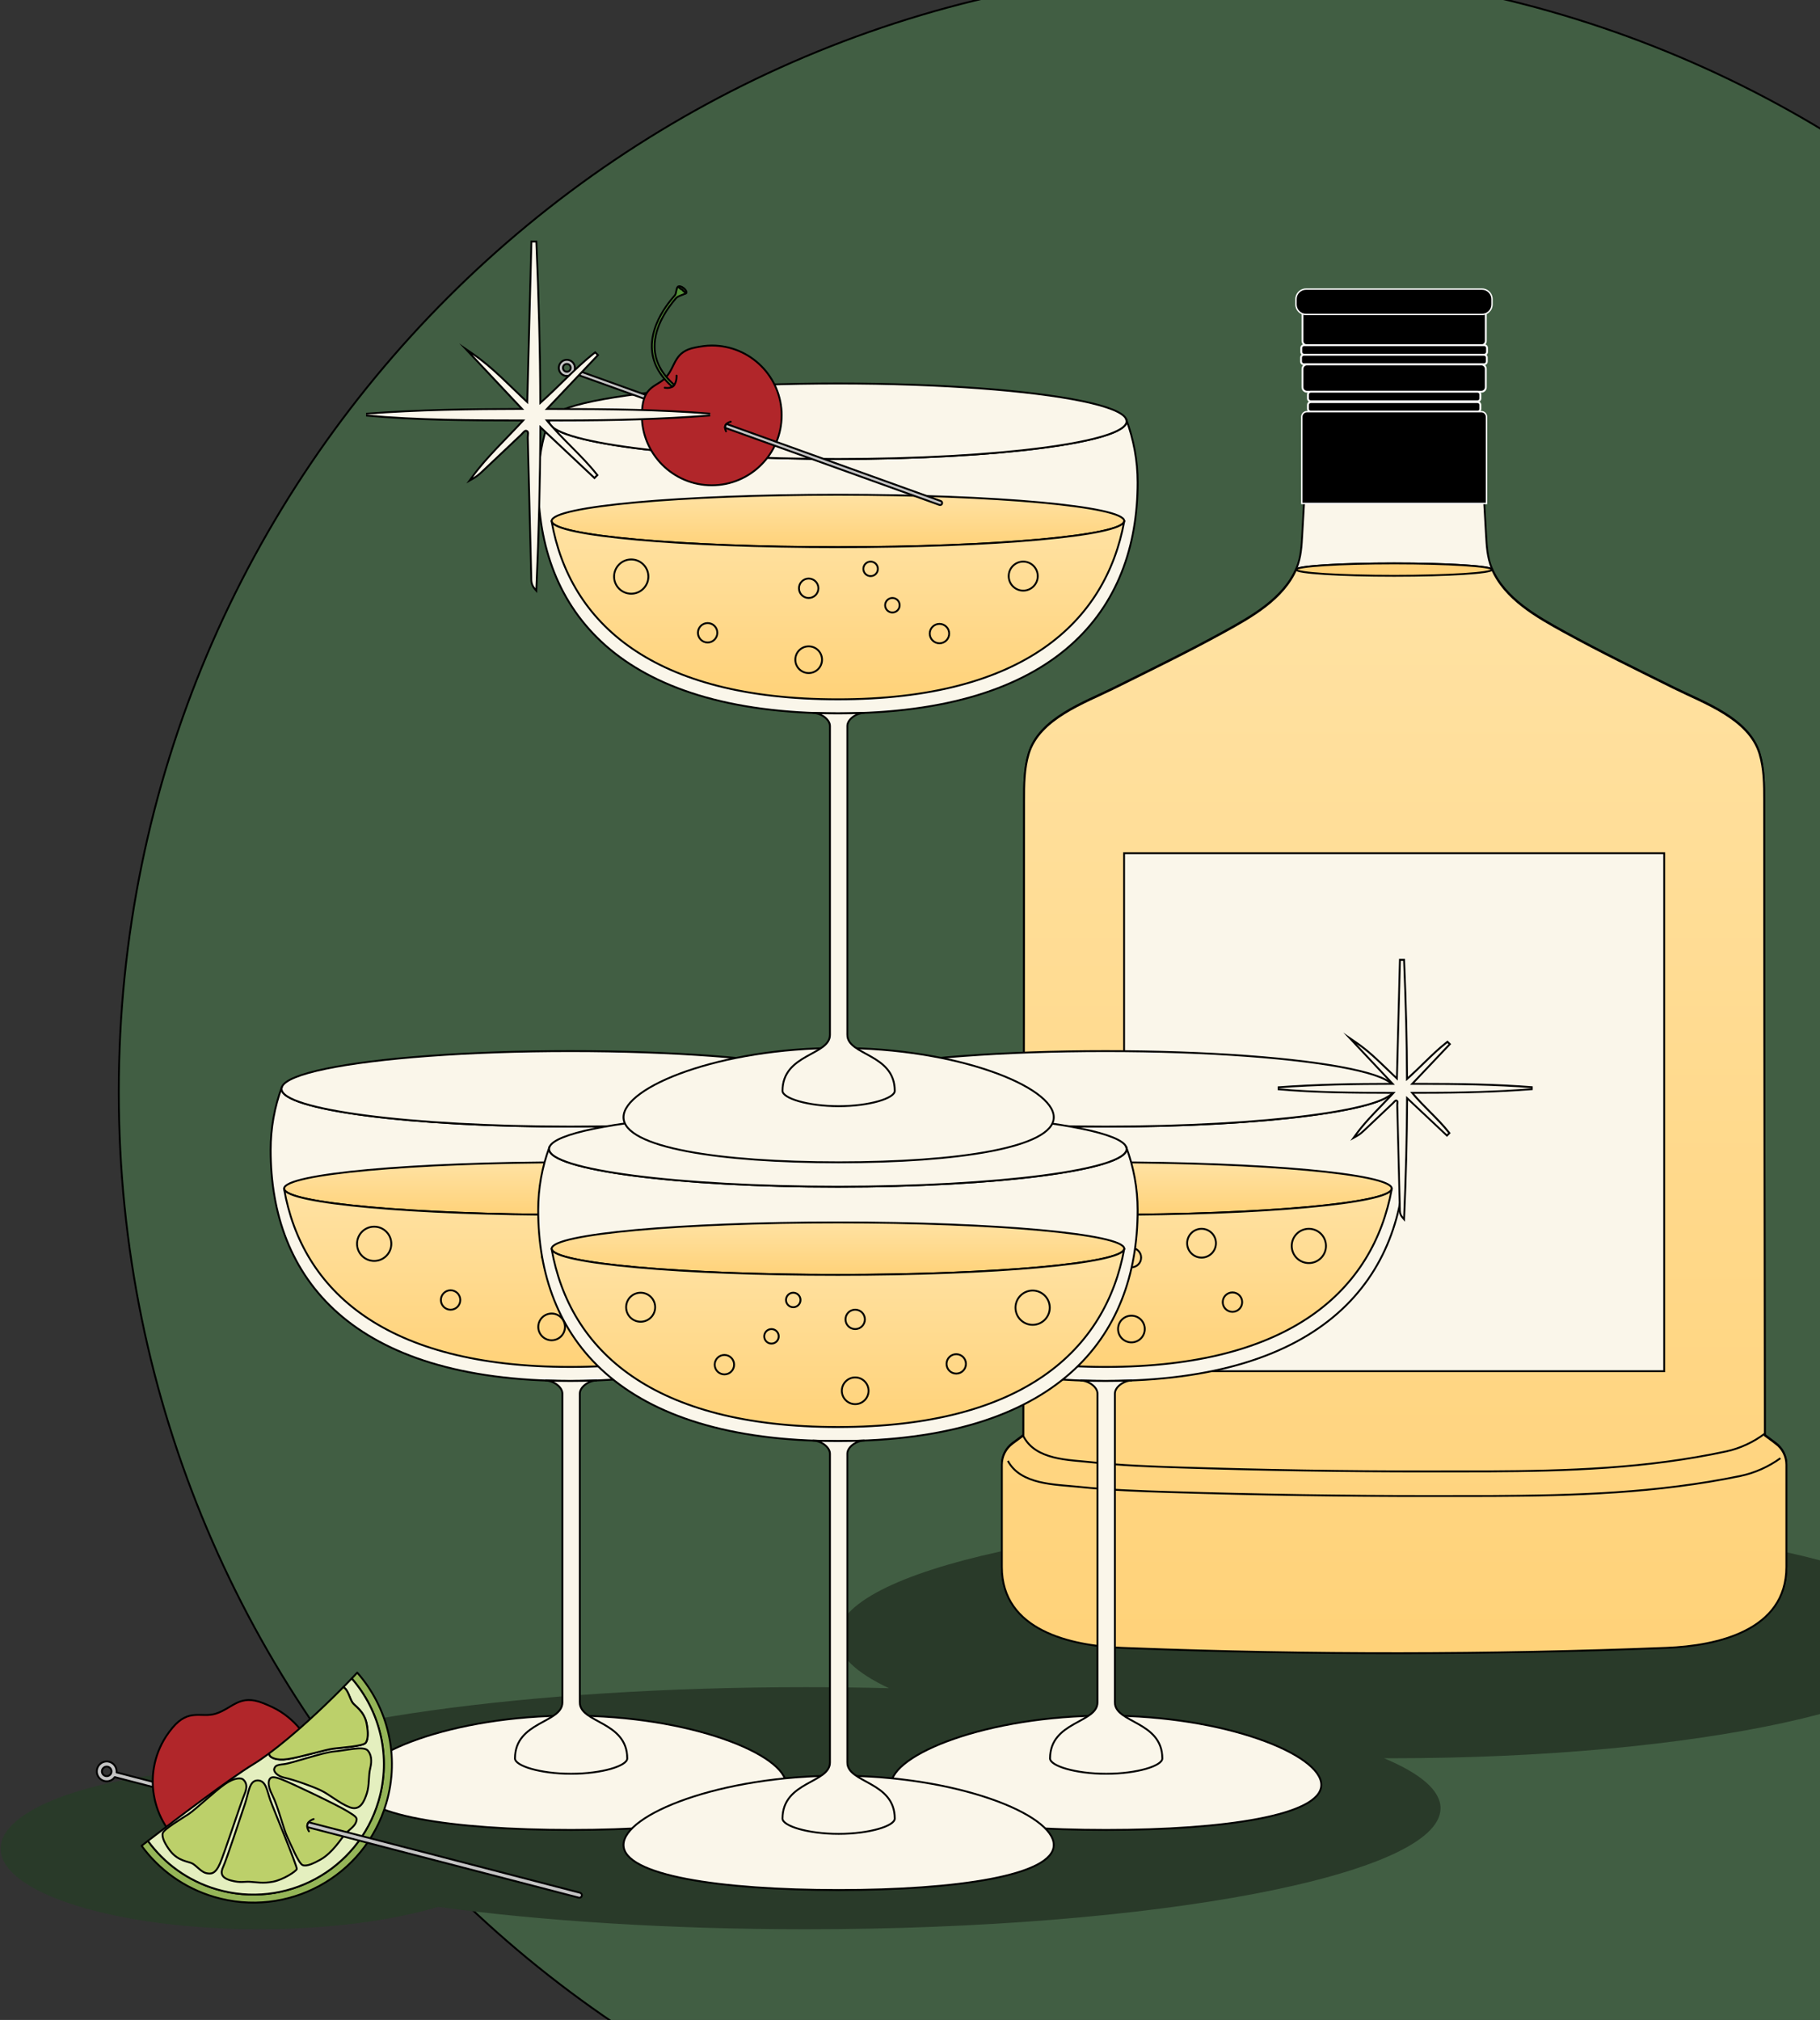 <svg width="973" height="1080" viewBox="0 0 973 1080" fill="none" xmlns="http://www.w3.org/2000/svg">
<rect x="0" y="0" width="973" height="1080" fill="#333333" stroke="none"/>
<path d="M664.04 1184.27C995.709 1184.27 1264.58 915.399 1264.58 583.73C1264.58 252.061 995.709 -16.81 664.04 -16.81C332.371 -16.81 63.5 252.061 63.5 583.73C63.5 915.399 332.371 1184.27 664.04 1184.27Z" fill="#415E43" stroke="black" stroke-miterlimit="10"/>
<path d="M1040.39 875.36C1040.39 839.62 907.72 810.64 744.06 810.64C580.4 810.64 447.73 839.62 447.73 875.36C447.73 885.1 457.6 894.34 475.25 902.62C460.69 902.26 445.85 902.07 430.77 902.07C280.75 902.07 153.48 920.64 108.65 946.38C46.68 950.64 0.33 967.85 0.33 988.43C0.33 1012.22 62.24 1031.5 138.61 1031.5C175.7 1031.5 209.37 1026.95 234.2 1019.55C289.66 1027.08 357.51 1031.51 430.77 1031.51C618.2 1031.51 770.14 1002.53 770.14 966.79C770.14 957.26 759.34 948.21 739.95 940.07C741.32 940.07 742.69 940.08 744.07 940.08C907.73 940.08 1040.4 911.1 1040.4 875.36H1040.39Z" fill="#293A29"/>
<path d="M793.31 265.78C793.69 272.41 794.07 279.05 794.45 285.68C794.8 291.79 795.09 298 797.5 303.72C804.37 319.97 821.66 329.63 836.37 337.72C855.61 348.3 875.28 357.87 894.94 367.64C910.83 375.53 934.89 383.83 940.64 402.6C943.11 410.65 943.13 419.22 943.13 427.63C943.13 506.85 943.28 586.07 943.38 665.28C943.42 696.01 943.46 726.75 943.49 757.48C943.49 760.72 943.49 763.95 943.5 767.19L949.36 771.55C952.93 774.21 955.03 778.4 955.03 782.85C955.03 782.85 955.03 837.49 955.03 837.5C955.03 871.53 918.03 879.66 890.97 880.73C795.9 884.49 700.42 884.57 605.35 880.95C603.46 880.88 601.57 880.8 599.68 880.73C572.63 879.64 535.62 871.53 535.62 837.5C535.62 837.49 535.62 782.85 535.62 782.85C535.62 778.4 537.72 774.21 541.29 771.55L547.15 767.19C547.15 763.95 547.15 760.72 547.16 757.48C547.2 726.75 547.23 696.01 547.27 665.28C547.38 586.06 547.52 506.84 547.52 427.63C547.52 419.21 547.54 410.65 550.01 402.6C555.76 383.83 579.82 375.53 595.71 367.64C615.37 357.87 635.04 348.3 654.28 337.72C668.99 329.63 686.28 319.98 693.15 303.72C695.57 298 695.85 291.79 696.2 285.68C696.58 279.05 696.96 272.41 697.34 265.78" fill="#FAF6EA"/>
<path d="M793.31 265.78C793.69 272.41 794.07 279.05 794.45 285.68C794.8 291.79 795.09 298 797.5 303.72C804.37 319.97 821.66 329.63 836.37 337.72C855.61 348.3 875.28 357.87 894.94 367.64C910.83 375.53 934.89 383.83 940.64 402.6C943.11 410.65 943.13 419.22 943.13 427.63C943.13 506.85 943.28 586.07 943.38 665.28C943.42 696.01 943.46 726.75 943.49 757.48C943.49 760.72 943.49 763.95 943.5 767.19L949.36 771.55C952.93 774.21 955.03 778.4 955.03 782.85C955.03 782.85 955.03 837.49 955.03 837.5C955.03 871.53 918.03 879.66 890.97 880.73C795.9 884.49 700.42 884.57 605.35 880.95C603.46 880.88 601.57 880.8 599.68 880.73C572.63 879.64 535.62 871.53 535.62 837.5C535.62 837.49 535.62 782.85 535.62 782.85C535.62 778.4 537.72 774.21 541.29 771.55L547.15 767.19C547.15 763.95 547.15 760.72 547.16 757.48C547.2 726.75 547.23 696.01 547.27 665.28C547.38 586.06 547.52 506.84 547.52 427.63C547.52 419.21 547.54 410.65 550.01 402.6C555.76 383.83 579.82 375.53 595.71 367.64C615.37 357.87 635.04 348.3 654.28 337.72C668.99 329.63 686.28 319.98 693.15 303.72C695.57 298 695.85 291.79 696.2 285.68C696.58 279.05 696.96 272.41 697.34 265.78" stroke="black" stroke-miterlimit="10"/>
<path d="M949.36 771.87L943.5 767.51C943.5 764.27 943.5 761.04 943.49 757.8C943.45 727.07 943.42 696.33 943.38 665.6C943.27 586.38 943.13 507.16 943.13 427.95C943.13 419.53 943.11 410.97 940.64 402.92C934.89 384.15 910.83 375.85 894.94 367.96C875.28 358.19 855.61 348.62 836.37 338.04C821.66 329.95 804.37 320.3 797.5 304.04H797.06C793.12 302.45 771.46 301.24 745.32 301.24C719.18 301.24 697.53 302.45 693.58 304.04H693.14C686.27 320.29 668.98 329.95 654.27 338.04C635.03 348.62 615.36 358.19 595.7 367.96C579.81 375.85 555.75 384.15 550 402.92C547.53 410.97 547.51 419.54 547.51 427.95C547.51 507.17 547.36 586.39 547.26 665.6C547.22 696.33 547.18 727.07 547.15 757.8C547.15 761.04 547.15 764.27 547.14 767.51L541.28 771.87C537.71 774.53 535.61 778.72 535.61 783.17V837.82C535.61 871.85 572.61 879.97 599.67 881.05C601.56 881.13 603.45 881.2 605.34 881.27C700.41 884.89 795.89 884.81 890.96 881.05C918.02 879.98 955.02 871.85 955.02 837.82V783.17C955.02 778.72 952.92 774.53 949.35 771.87H949.36Z" fill="url(#paint0_linear_20_429)" stroke="black" stroke-miterlimit="10"/>
<path d="M745.33 307.87C774.259 307.87 797.71 306.384 797.71 304.55C797.71 302.716 774.259 301.23 745.33 301.23C716.401 301.23 692.95 302.716 692.95 304.55C692.95 306.384 716.401 307.87 745.33 307.87Z" fill="url(#paint1_linear_20_429)" stroke="black" stroke-miterlimit="10"/>
<path d="M538.83 781.09C545.66 793.89 564.13 793.65 576.6 794.96C593 796.68 609.49 797.26 625.96 797.77C671.99 799.19 718.04 799.92 764.1 799.89C808.5 799.86 852.95 800.35 897.08 794.69C908.24 793.26 919.36 791.45 930.38 789.17C938.01 787.59 945.52 784.24 951.83 779.66" stroke="black" stroke-miterlimit="10"/>
<path d="M889.71 456.19H600.95V733.14H889.71V456.19Z" fill="#FAF6EA" stroke="black" stroke-miterlimit="10"/>
<path d="M791.94 165.28H698.72C697.4 165.28 696.33 166.35 696.33 167.67V182.28C696.33 183.6 697.4 184.67 698.72 184.67H791.94C793.26 184.67 794.33 183.6 794.33 182.28V167.67C794.33 166.35 793.26 165.28 791.94 165.28Z" fill="black" stroke="white" stroke-miterlimit="10"/>
<path d="M697.18 184.54H793.48C794.31 184.54 794.99 185.22 794.99 186.05V188.14C794.99 188.97 794.31 189.65 793.48 189.65H697.18C696.35 189.65 695.67 188.97 695.67 188.14V186.05C695.67 185.22 696.35 184.54 697.18 184.54Z" fill="black"/>
<path d="M793.48 185.04C794.04 185.04 794.49 185.49 794.49 186.05V188.14C794.49 188.7 794.04 189.15 793.48 189.15H697.18C696.62 189.15 696.17 188.7 696.17 188.14V186.05C696.17 185.49 696.62 185.04 697.18 185.04H793.48ZM793.48 184.04H697.18C696.07 184.04 695.17 184.94 695.17 186.05V188.14C695.17 189.25 696.07 190.15 697.18 190.15H793.48C794.59 190.15 795.49 189.25 795.49 188.14V186.05C795.49 184.94 794.59 184.04 793.48 184.04Z" fill="white"/>
<path d="M697.05 189.67H793.35C794.18 189.67 794.86 190.35 794.86 191.18V193.27C794.86 194.1 794.18 194.78 793.35 194.78H697.05C696.22 194.78 695.54 194.1 695.54 193.27V191.18C695.54 190.35 696.22 189.67 697.05 189.67Z" fill="black"/>
<path d="M793.36 190.17C793.92 190.17 794.37 190.62 794.37 191.18V193.27C794.37 193.83 793.92 194.28 793.36 194.28H697.06C696.5 194.28 696.05 193.83 696.05 193.27V191.18C696.05 190.62 696.5 190.17 697.06 190.17H793.36ZM793.36 189.17H697.06C695.95 189.17 695.05 190.07 695.05 191.18V193.27C695.05 194.38 695.95 195.28 697.06 195.28H793.36C794.47 195.28 795.37 194.38 795.37 193.27V191.18C795.37 190.07 794.47 189.17 793.36 189.17Z" fill="white"/>
<path d="M791.94 194.86H698.72C697.4 194.86 696.33 195.93 696.33 197.25V207.05C696.33 208.37 697.4 209.44 698.72 209.44H791.94C793.26 209.44 794.33 208.37 794.33 207.05V197.25C794.33 195.93 793.26 194.86 791.94 194.86Z" fill="black" stroke="white" stroke-miterlimit="10"/>
<path d="M700.75 209.44H789.91C790.74 209.44 791.42 210.12 791.42 210.95V213.04C791.42 213.87 790.74 214.55 789.91 214.55H700.75C699.92 214.55 699.24 213.87 699.24 213.04V210.95C699.24 210.12 699.92 209.44 700.75 209.44Z" fill="black"/>
<path d="M789.91 209.94C790.47 209.94 790.92 210.39 790.92 210.95V213.04C790.92 213.6 790.47 214.05 789.91 214.05H700.75C700.19 214.05 699.74 213.6 699.74 213.04V210.95C699.74 210.39 700.19 209.94 700.75 209.94H789.91ZM789.91 208.94H700.75C699.64 208.94 698.74 209.84 698.74 210.95V213.04C698.74 214.15 699.64 215.05 700.75 215.05H789.91C791.02 215.05 791.92 214.15 791.92 213.04V210.95C791.92 209.84 791.02 208.94 789.91 208.94Z" fill="white"/>
<path d="M700.75 215H789.91C790.74 215 791.42 215.68 791.42 216.51V218.6C791.42 219.43 790.74 220.11 789.91 220.11H700.75C699.92 220.11 699.24 219.43 699.24 218.6V216.51C699.24 215.68 699.92 215 700.75 215Z" fill="black"/>
<path d="M789.91 215.5C790.47 215.5 790.92 215.95 790.92 216.51V218.6C790.92 219.16 790.47 219.61 789.91 219.61H700.75C700.19 219.61 699.74 219.16 699.74 218.6V216.51C699.74 215.95 700.19 215.5 700.75 215.5H789.91ZM789.91 214.5H700.75C699.64 214.5 698.74 215.4 698.74 216.51V218.6C698.74 219.71 699.64 220.61 700.75 220.61H789.91C791.02 220.61 791.92 219.71 791.92 218.6V216.51C791.92 215.4 791.02 214.5 789.91 214.5Z" fill="white"/>
<path d="M695.95 269.17V222.85C695.95 221.33 697.19 220.09 698.71 220.09H791.94C793.46 220.09 794.7 221.33 794.7 222.85V269.17H695.95Z" fill="black"/>
<path d="M791.94 220.47C793.26 220.47 794.33 221.54 794.33 222.86V268.8H696.33V222.86C696.33 221.54 697.4 220.47 698.72 220.47H791.94ZM791.94 219.72H698.72C696.99 219.72 695.58 221.13 695.58 222.86V269.55H795.08V222.86C795.08 221.13 793.67 219.72 791.94 219.72Z" fill="white"/>
<path d="M547.15 767.93C553.71 780.73 571.43 780.49 583.39 781.8C599.13 783.52 614.95 784.1 630.76 784.61C674.94 786.03 719.13 786.76 763.33 786.73C805.94 786.7 848.6 787.19 890.95 781.53C901.66 780.1 912.33 778.29 922.9 776.01C930.22 774.43 937.43 771.08 943.49 766.5" stroke="black" stroke-miterlimit="10"/>
<path d="M792.31 154.58H698.19C695.241 154.58 692.85 156.971 692.85 159.92V162.8C692.85 165.749 695.241 168.14 698.19 168.14H792.31C795.259 168.14 797.65 165.749 797.65 162.8V159.92C797.65 156.971 795.259 154.58 792.31 154.58Z" fill="black"/>
<path d="M792.31 154.96C795.05 154.96 797.27 157.18 797.27 159.92V162.8C797.27 165.54 795.05 167.76 792.31 167.76H698.19C695.45 167.76 693.23 165.54 693.23 162.8V159.92C693.23 157.18 695.45 154.96 698.19 154.96H792.31ZM792.31 154.21H698.19C695.04 154.21 692.48 156.77 692.48 159.92V162.8C692.48 165.95 695.04 168.51 698.19 168.51H792.31C795.46 168.51 798.02 165.95 798.02 162.8V159.92C798.02 156.77 795.46 154.21 792.31 154.21Z" fill="white"/>
<path d="M745.13 581.15C745.26 581.49 745.33 581.83 745.33 582.18C745.33 593.33 676.21 602.36 590.95 602.36C505.69 602.36 436.57 593.32 436.57 582.18C436.57 581.85 436.64 581.52 436.76 581.19C432.82 591.86 430.75 603.11 430.75 614.87C430.75 683.08 473.73 738.37 590.99 738.37C708.25 738.37 751.23 683.08 751.23 614.87C751.23 603.18 749.09 591.87 745.13 581.15Z" fill="#FAF6EA" stroke="black" stroke-miterlimit="10"/>
<path d="M745.13 581.15C745.13 581.15 745.13 581.14 745.13 581.13C743.74 577.57 735.3 574.26 721.61 571.42C694.27 565.75 645.98 561.99 590.96 561.99C535.94 561.99 487.72 565.75 460.37 571.41C446.68 574.24 438.22 577.55 436.8 581.1C436.79 581.13 436.78 581.16 436.77 581.19C436.65 581.52 436.58 581.85 436.58 582.18C436.58 593.33 505.7 602.36 590.96 602.36C676.22 602.36 745.34 593.32 745.34 582.18C745.34 581.84 745.27 581.49 745.14 581.15H745.13Z" fill="#FAF6EA" stroke="black" stroke-miterlimit="10"/>
<path d="M591.01 621.46C506.71 621.46 438.34 627.7 437.96 635.42C437.96 635.47 437.96 635.51 437.96 635.56C438.4 643.27 506.75 649.51 591.01 649.51C675.27 649.51 743.62 643.27 744.06 635.56C744.06 635.51 744.06 635.47 744.06 635.42C743.68 627.71 675.3 621.46 591.01 621.46Z" fill="url(#paint2_linear_20_429)" stroke="black" stroke-miterlimit="10"/>
<path d="M744.02 635.72C742.64 643.35 674.66 649.5 590.98 649.5C507.3 649.5 439.49 643.37 437.95 635.74H437.94C447.58 690.05 491.87 730.86 590.99 730.86C690.11 730.86 734.13 689.62 744.06 635.72H744.03H744.02Z" fill="url(#paint3_linear_20_429)" stroke="black" stroke-miterlimit="10"/>
<path d="M706.39 954.31C706.39 970.6 654.9 978.41 591.38 978.41C527.86 978.41 476.37 970.59 476.37 954.31C476.37 938.03 527.86 917.28 591.38 917.28C654.9 917.28 706.39 938.02 706.39 954.31Z" fill="#FAF6EA" stroke="black" stroke-miterlimit="10"/>
<path d="M436.75 581.19C436.75 581.19 436.77 581.13 436.78 581.1C436.77 581.13 436.76 581.16 436.75 581.19Z" fill="white" stroke="black" stroke-linecap="round" stroke-linejoin="round"/>
<path d="M745.12 581.13C745.12 581.13 745.12 581.14 745.12 581.15C745.12 581.15 745.12 581.14 745.12 581.13Z" fill="white" stroke="black" stroke-linecap="round" stroke-linejoin="round"/>
<path d="M596.04 910.22V745.12C596.04 741.4 601.05 738.08 605.22 738.08C600.6 738.26 595.86 738.36 590.99 738.36C586.39 738.36 581.92 738.27 577.55 738.1C581.72 738.1 586.73 741.42 586.73 745.14V910.22C586.73 921.32 561.4 920.24 561.37 940.19C561.37 944.12 574.81 948.38 591.38 948.38C607.95 948.38 621.39 944.12 621.39 940.19C621.37 920.24 596.03 921.32 596.03 910.22H596.04Z" fill="#FAF6EA" stroke="black" stroke-miterlimit="10"/>
<path d="M699.73 675.32C704.789 675.32 708.89 671.219 708.89 666.16C708.89 661.101 704.789 657 699.73 657C694.671 657 690.57 661.101 690.57 666.16C690.57 671.219 694.671 675.32 699.73 675.32Z" stroke="black" stroke-miterlimit="10"/>
<path d="M658.89 701.4C661.756 701.4 664.08 699.076 664.08 696.21C664.08 693.344 661.756 691.02 658.89 691.02C656.024 691.02 653.7 693.344 653.7 696.21C653.7 699.076 656.024 701.4 658.89 701.4Z" stroke="black" stroke-miterlimit="10"/>
<path d="M604.87 667.21C602 667.21 599.68 669.53 599.68 672.4C599.68 675.27 602 677.59 604.87 677.59C607.74 677.59 610.06 675.27 610.06 672.4C610.06 669.53 607.74 667.21 604.87 667.21Z" stroke="black" stroke-miterlimit="10"/>
<path d="M534.95 691.44C532.08 691.44 529.76 693.76 529.76 696.63C529.76 699.5 532.08 701.82 534.95 701.82C537.82 701.82 540.14 699.5 540.14 696.63C540.14 693.76 537.82 691.44 534.95 691.44Z" stroke="black" stroke-miterlimit="10"/>
<path d="M490.16 658.14C485.87 658.14 482.4 661.61 482.4 665.9C482.4 670.19 485.87 673.66 490.16 673.66C494.45 673.66 497.92 670.19 497.92 665.9C497.92 661.61 494.45 658.14 490.16 658.14Z" stroke="black" stroke-miterlimit="10"/>
<path d="M604.87 717.73C608.813 717.73 612.01 714.534 612.01 710.59C612.01 706.647 608.813 703.45 604.87 703.45C600.927 703.45 597.73 706.647 597.73 710.59C597.73 714.534 600.927 717.73 604.87 717.73Z" stroke="black" stroke-miterlimit="10"/>
<path d="M571.75 658.14C569.61 658.14 567.87 659.88 567.87 662.02C567.87 664.16 569.61 665.9 571.75 665.9C573.89 665.9 575.63 664.16 575.63 662.02C575.63 659.88 573.89 658.14 571.75 658.14Z" stroke="black" stroke-miterlimit="10"/>
<path d="M560.11 677.59C557.97 677.59 556.23 679.33 556.23 681.47C556.23 683.61 557.97 685.35 560.11 685.35C562.25 685.35 563.99 683.61 563.99 681.47C563.99 679.33 562.25 677.59 560.11 677.59Z" stroke="black" stroke-miterlimit="10"/>
<path d="M642.37 657C638.12 657 634.67 660.45 634.67 664.7C634.67 668.95 638.12 672.4 642.37 672.4C646.62 672.4 650.07 668.95 650.07 664.7C650.07 660.45 646.62 657 642.37 657Z" stroke="black" stroke-miterlimit="10"/>
<path d="M459.07 581.15C459.2 581.49 459.27 581.83 459.27 582.18C459.27 593.33 390.15 602.36 304.89 602.36C219.63 602.36 150.51 593.32 150.51 582.18C150.51 581.85 150.58 581.52 150.7 581.19C146.76 591.86 144.69 603.11 144.69 614.87C144.69 683.08 187.67 738.37 304.93 738.37C422.19 738.37 465.17 683.08 465.17 614.87C465.17 603.18 463.03 591.87 459.07 581.15Z" fill="#FAF6EA" stroke="black" stroke-miterlimit="10"/>
<path d="M459.07 581.15C459.07 581.15 459.07 581.14 459.07 581.13C457.68 577.57 449.24 574.26 435.55 571.42C408.21 565.75 359.92 561.99 304.9 561.99C249.88 561.99 201.66 565.75 174.31 571.41C160.62 574.24 152.16 577.55 150.74 581.1C150.73 581.13 150.72 581.16 150.71 581.19C150.59 581.52 150.52 581.85 150.52 582.18C150.52 593.33 219.64 602.36 304.9 602.36C390.16 602.36 459.28 593.32 459.28 582.18C459.28 581.84 459.21 581.49 459.08 581.15H459.07Z" fill="#FAF6EA" stroke="black" stroke-miterlimit="10"/>
<path d="M304.95 621.46C220.65 621.46 152.28 627.7 151.9 635.42C151.9 635.47 151.9 635.51 151.9 635.56C152.34 643.27 220.69 649.51 304.95 649.51C389.21 649.51 457.56 643.27 458 635.56C458 635.51 458 635.47 458 635.42C457.62 627.71 389.24 621.46 304.95 621.46Z" fill="url(#paint4_linear_20_429)" stroke="black" stroke-miterlimit="10"/>
<path d="M457.96 635.72C456.58 643.35 388.6 649.5 304.92 649.5C221.24 649.5 153.43 643.37 151.89 635.74H151.88C161.52 690.05 205.81 730.86 304.93 730.86C404.05 730.86 448.07 689.62 458 635.72H457.97H457.96Z" fill="url(#paint5_linear_20_429)" stroke="black" stroke-miterlimit="10"/>
<path d="M420.33 954.31C420.33 970.6 368.84 978.41 305.32 978.41C241.8 978.41 190.31 970.59 190.31 954.31C190.31 938.03 241.8 917.28 305.32 917.28C368.84 917.28 420.33 938.02 420.33 954.31Z" fill="#FAF6EA" stroke="black" stroke-miterlimit="10"/>
<path d="M150.7 581.19C150.7 581.19 150.72 581.13 150.73 581.1C150.72 581.13 150.71 581.16 150.7 581.19Z" fill="white" stroke="black" stroke-linecap="round" stroke-linejoin="round"/>
<path d="M459.06 581.13C459.06 581.13 459.06 581.14 459.06 581.15C459.06 581.15 459.06 581.14 459.06 581.13Z" fill="white" stroke="black" stroke-linecap="round" stroke-linejoin="round"/>
<path d="M309.98 910.22V745.12C309.98 741.4 314.99 738.08 319.16 738.08C314.54 738.26 309.8 738.36 304.93 738.36C300.33 738.36 295.86 738.27 291.49 738.1C295.66 738.1 300.67 741.42 300.67 745.14V910.22C300.67 921.32 275.34 920.24 275.31 940.19C275.31 944.12 288.75 948.38 305.32 948.38C321.89 948.38 335.33 944.12 335.33 940.19C335.31 920.24 309.97 921.32 309.97 910.22H309.98Z" fill="#FAF6EA" stroke="black" stroke-miterlimit="10"/>
<path d="M209.2 665.02C209.2 670.08 205.1 674.18 200.04 674.18C194.98 674.18 190.88 670.08 190.88 665.02C190.88 659.96 194.98 655.86 200.04 655.86C205.1 655.86 209.2 659.96 209.2 665.02Z" stroke="black" stroke-miterlimit="10"/>
<path d="M240.89 700.26C243.756 700.26 246.08 697.937 246.08 695.07C246.08 692.204 243.756 689.88 240.89 689.88C238.024 689.88 235.7 692.204 235.7 695.07C235.7 697.937 238.024 700.26 240.89 700.26Z" stroke="black" stroke-miterlimit="10"/>
<path d="M294.91 666.07C297.78 666.07 300.1 668.39 300.1 671.26C300.1 674.13 297.78 676.45 294.91 676.45C292.04 676.45 289.72 674.13 289.72 671.26C289.72 668.39 292.04 666.07 294.91 666.07Z" stroke="black" stroke-miterlimit="10"/>
<path d="M364.83 690.3C367.7 690.3 370.02 692.62 370.02 695.49C370.02 698.36 367.7 700.68 364.83 700.68C361.96 700.68 359.64 698.36 359.64 695.49C359.64 692.62 361.96 690.3 364.83 690.3Z" stroke="black" stroke-miterlimit="10"/>
<path d="M409.61 657C413.9 657 417.37 660.47 417.37 664.76C417.37 669.05 413.9 672.521 409.61 672.521C405.32 672.521 401.85 669.05 401.85 664.76C401.85 660.47 405.32 657 409.61 657Z" stroke="black" stroke-miterlimit="10"/>
<path d="M294.91 716.591C298.853 716.591 302.05 713.394 302.05 709.451C302.05 705.507 298.853 702.311 294.91 702.311C290.967 702.311 287.77 705.507 287.77 709.451C287.77 713.394 290.967 716.591 294.91 716.591Z" stroke="black" stroke-miterlimit="10"/>
<path d="M328.03 657C330.17 657 331.91 658.74 331.91 660.88C331.91 663.02 330.17 664.76 328.03 664.76C325.89 664.76 324.15 663.02 324.15 660.88C324.15 658.74 325.89 657 328.03 657Z" stroke="black" stroke-miterlimit="10"/>
<path d="M339.67 676.45C341.81 676.45 343.55 678.19 343.55 680.33C343.55 682.47 341.81 684.21 339.67 684.21C337.53 684.21 335.79 682.47 335.79 680.33C335.79 678.19 337.53 676.45 339.67 676.45Z" stroke="black" stroke-miterlimit="10"/>
<path d="M602.1 613.28C602.23 613.62 602.3 613.96 602.3 614.31C602.3 625.46 533.18 634.49 447.92 634.49C362.66 634.49 293.54 625.45 293.54 614.31C293.54 613.98 293.61 613.65 293.73 613.32C289.79 623.99 287.72 635.24 287.72 647C287.72 715.21 330.7 770.5 447.96 770.5C565.22 770.5 608.2 715.21 608.2 647C608.2 635.31 606.06 624 602.1 613.28Z" fill="#FAF6EA" stroke="black" stroke-miterlimit="10"/>
<path d="M602.1 613.28C602.1 613.28 602.1 613.27 602.1 613.26C600.71 609.7 592.27 606.39 578.58 603.55C551.24 597.88 502.95 594.12 447.93 594.12C392.91 594.12 344.69 597.88 317.34 603.54C303.65 606.37 295.19 609.68 293.77 613.23C293.76 613.26 293.75 613.29 293.74 613.32C293.62 613.65 293.55 613.98 293.55 614.31C293.55 625.46 362.67 634.49 447.93 634.49C533.19 634.49 602.31 625.45 602.31 614.31C602.31 613.97 602.24 613.62 602.11 613.28H602.1Z" fill="#FAF6EA" stroke="black" stroke-miterlimit="10"/>
<path d="M447.98 653.59C363.68 653.59 295.31 659.83 294.93 667.55C294.93 667.6 294.93 667.64 294.93 667.69C295.37 675.4 363.72 681.64 447.98 681.64C532.24 681.64 600.59 675.4 601.03 667.69C601.03 667.64 601.03 667.6 601.03 667.55C600.65 659.84 532.27 653.59 447.98 653.59Z" fill="url(#paint6_linear_20_429)" stroke="black" stroke-miterlimit="10"/>
<path d="M600.99 667.85C599.61 675.48 531.63 681.63 447.95 681.63C364.27 681.63 296.46 675.5 294.92 667.87H294.91C304.55 722.18 348.84 762.99 447.96 762.99C547.08 762.99 591.1 721.75 601.03 667.85H601H600.99Z" fill="url(#paint7_linear_20_429)" stroke="black" stroke-miterlimit="10"/>
<path d="M563.36 986.44C563.36 1002.73 511.87 1010.54 448.35 1010.54C384.83 1010.54 333.34 1002.72 333.34 986.44C333.34 970.16 384.83 949.41 448.35 949.41C511.87 949.41 563.36 970.15 563.36 986.44Z" fill="#FAF6EA" stroke="black" stroke-miterlimit="10"/>
<path d="M293.73 613.31C293.73 613.31 293.75 613.25 293.76 613.22C293.75 613.25 293.74 613.28 293.73 613.31Z" fill="white" stroke="black" stroke-linecap="round" stroke-linejoin="round"/>
<path d="M602.09 613.26C602.09 613.26 602.09 613.27 602.09 613.28C602.09 613.28 602.09 613.27 602.09 613.26Z" fill="white" stroke="black" stroke-linecap="round" stroke-linejoin="round"/>
<path d="M453.01 942.35V777.25C453.01 773.53 458.02 770.21 462.19 770.21C457.57 770.39 452.83 770.49 447.96 770.49C443.36 770.49 438.89 770.4 434.52 770.23C438.69 770.23 443.7 773.55 443.7 777.27V942.35C443.7 953.45 418.37 952.37 418.34 972.32C418.34 976.25 431.78 980.51 448.35 980.51C464.92 980.51 478.36 976.25 478.36 972.32C478.34 952.37 453 953.45 453 942.35H453.01Z" fill="#FAF6EA" stroke="black" stroke-miterlimit="10"/>
<path d="M602.1 224.2C602.23 224.54 602.3 224.88 602.3 225.23C602.3 236.38 533.18 245.41 447.92 245.41C362.66 245.41 293.54 236.37 293.54 225.23C293.54 224.9 293.61 224.57 293.73 224.24C289.79 234.91 287.72 246.16 287.72 257.92C287.72 326.13 330.7 381.42 447.96 381.42C565.22 381.42 608.2 326.13 608.2 257.92C608.2 246.23 606.06 234.92 602.1 224.2Z" fill="#FAF6EA" stroke="black" stroke-miterlimit="10"/>
<path d="M602.1 224.2C602.1 224.2 602.1 224.19 602.1 224.18C600.71 220.62 592.27 217.31 578.58 214.47C551.24 208.8 502.95 205.04 447.93 205.04C392.91 205.04 344.69 208.8 317.34 214.46C303.65 217.29 295.19 220.6 293.77 224.15C293.76 224.18 293.75 224.21 293.74 224.24C293.62 224.57 293.55 224.9 293.55 225.23C293.55 236.38 362.67 245.41 447.93 245.41C533.19 245.41 602.31 236.37 602.31 225.23C602.31 224.89 602.24 224.54 602.11 224.2H602.1Z" fill="#FAF6EA" stroke="black" stroke-miterlimit="10"/>
<path d="M397.51 229.97L307.27 197.51C307.32 197.24 307.35 196.97 307.35 196.69C307.35 194.31 305.41 192.37 303.04 192.37C300.67 192.37 298.72 194.31 298.72 196.69C298.72 199.07 300.66 201.01 303.04 201.01C304.35 201.01 305.5 200.41 306.3 199.49L396.77 232.03C396.89 232.07 397.02 232.1 397.14 232.1C397.59 232.1 398.01 231.82 398.17 231.37C398.37 230.8 398.08 230.17 397.51 229.97ZM303.05 198.76C301.91 198.76 300.97 197.83 300.97 196.68C300.97 195.53 301.9 194.6 303.05 194.6C304.2 194.6 305.13 195.53 305.13 196.68C305.13 197.83 304.2 198.76 303.05 198.76Z" fill="#C4C4C4" stroke="black" stroke-linecap="round" stroke-linejoin="round"/>
<path d="M447.98 264.52C363.68 264.52 295.31 270.76 294.93 278.48C294.93 278.53 294.93 278.57 294.93 278.62C295.37 286.33 363.72 292.57 447.98 292.57C532.24 292.57 600.59 286.33 601.03 278.62C601.03 278.57 601.03 278.53 601.03 278.48C600.65 270.77 532.27 264.52 447.98 264.52Z" fill="url(#paint8_linear_20_429)" stroke="black" stroke-miterlimit="10"/>
<path d="M600.99 278.77C599.61 286.4 531.63 292.55 447.95 292.55C364.27 292.55 296.46 286.42 294.92 278.79H294.91C304.55 333.1 348.84 373.91 447.96 373.91C547.08 373.91 591.1 332.67 601.03 278.77H601H600.99Z" fill="url(#paint9_linear_20_429)" stroke="black" stroke-miterlimit="10"/>
<path d="M563.36 597.36C563.36 613.65 511.87 621.46 448.35 621.46C384.83 621.46 333.34 613.64 333.34 597.36C333.34 581.08 384.83 560.33 448.35 560.33C511.87 560.33 563.36 581.07 563.36 597.36Z" fill="#FAF6EA" stroke="black" stroke-miterlimit="10"/>
<path d="M293.73 224.24C293.73 224.24 293.75 224.18 293.76 224.15C293.75 224.18 293.74 224.21 293.73 224.24Z" fill="white" stroke="black" stroke-linecap="round" stroke-linejoin="round"/>
<path d="M602.09 224.18C602.09 224.18 602.09 224.19 602.09 224.2C602.09 224.2 602.09 224.19 602.09 224.18Z" fill="white" stroke="black" stroke-linecap="round" stroke-linejoin="round"/>
<path d="M417.88 222.1C417.88 242.74 401.15 259.47 380.51 259.47C359.87 259.47 343.14 242.74 343.14 222.1C343.14 220.47 343.25 218.87 343.45 217.3C344.85 205.73 352 206.64 356.37 201.35C361.45 195.2 360.43 187.96 371.77 185.77C374.6 185.22 377.5 184.74 380.52 184.74C401.16 184.74 417.89 201.47 417.89 222.11L417.88 222.1Z" fill="#B1262A" stroke="black" stroke-linecap="round" stroke-linejoin="round"/>
<path d="M502.97 267.89L388.53 226.72C388.47 226.7 388.41 226.69 388.35 226.68C387.89 227.16 387.57 227.81 387.61 228.71C387.66 228.74 387.72 228.77 387.78 228.79L502.22 269.96C502.34 270 502.47 270.02 502.59 270.02C503.04 270.02 503.46 269.74 503.62 269.29C503.82 268.72 503.53 268.09 502.96 267.89H502.97Z" fill="#C4C4C4" stroke="black" stroke-linecap="round" stroke-linejoin="round"/>
<path d="M388.15 230.61C387.79 229.88 387.63 229.25 387.61 228.71C387.57 227.82 387.89 227.16 388.35 226.68C389.26 225.74 390.68 225.49 390.68 225.49" stroke="black" stroke-linecap="round" stroke-linejoin="round"/>
<path d="M453.01 553.28V388.18C453.01 384.46 458.02 381.14 462.19 381.14C457.57 381.32 452.83 381.42 447.96 381.42C443.36 381.42 438.89 381.33 434.52 381.16C438.69 381.16 443.7 384.48 443.7 388.2V553.28C443.7 564.38 418.37 563.3 418.34 583.25C418.34 587.18 431.78 591.44 448.35 591.44C464.92 591.44 478.36 587.18 478.36 583.25C478.34 563.3 453 564.38 453 553.28H453.01Z" fill="#FAF6EA" stroke="black" stroke-miterlimit="10"/>
<path d="M366.857 156.725C367.294 156.169 366.683 154.961 365.493 154.026C364.303 153.091 362.985 152.784 362.548 153.34C362.111 153.896 362.722 155.104 363.912 156.039C365.102 156.974 366.421 157.281 366.857 156.725Z" fill="#385F25" stroke="black" stroke-linecap="round" stroke-linejoin="round"/>
<path d="M360.27 206.05C360.34 205.96 360.41 205.87 360.47 205.78C353.63 199.85 350.08 193.06 349.94 185.58C349.74 174.6 356.93 164.59 361.36 159.48C362.52 158.1 365.41 157.73 366.72 156.67L364.97 155.29C364.95 155.14 364.91 154.99 364.8 154.88C364.63 154.7 364.39 154.63 364.17 154.66L362.42 153.28C361.38 154.18 361.67 156.89 360.78 157.92C359.41 159.45 357.73 161.5 356.03 163.96C352.5 169.08 348.33 177 348.49 185.6C348.63 193.47 352.31 200.59 359.4 206.78C359.72 206.59 360.01 206.35 360.27 206.05Z" fill="#538F37" stroke="black" stroke-linecap="round" stroke-linejoin="round"/>
<path d="M361.69 200.82C361.69 200.82 361.91 203.79 360.47 205.78C360.4 205.87 360.34 205.96 360.27 206.05C360.01 206.36 359.71 206.59 359.4 206.78C357.68 207.82 355.37 207.31 355.37 207.31" stroke="black" stroke-linecap="round" stroke-linejoin="round"/>
<path d="M285.9 314.85C284.06 312.7 284.04 310.77 284.02 309.07V308.49C283.78 299.21 283.55 289.92 283.32 280.64C282.94 265.08 282.56 249.53 282.15 233.97C282.15 233.6 282.19 233.19 282.23 232.8C282.39 231.38 282.36 230.68 281.46 230.38C281.36 230.35 281.27 230.33 281.17 230.33C280.56 230.33 279.95 231.01 279.35 231.67C279.12 231.93 278.89 232.18 278.66 232.39C274.81 236.02 270.96 239.67 267.11 243.31C264.09 246.17 261.08 249.03 258.06 251.88C256.69 253.18 255.06 254.66 253.09 255.76L251.09 256.89L252.44 255.03C257.87 247.58 264.19 241.03 270.89 234.09C273.77 231.11 276.74 228.03 279.71 224.81C248.5 224.79 222.4 224.55 195.76 222.18V221.18C224.03 219.05 252.5 218.69 279.11 218.64L249.02 186.6L252.84 189.22C260.7 194.62 267.42 201.11 274.54 207.98C276.92 210.28 279.37 212.65 281.89 214.99L284.1 129.14H286.75L286.77 129.63C288.16 163.33 288.81 189.84 288.86 215.4C293.15 211.61 297.13 207.72 300.99 203.96C306.61 198.48 311.92 193.3 317.84 188.66L318.18 188.39L319.68 189.85L292.36 218.68H296.83C327.83 218.68 353.78 219.1 379.66 221.14V222.14C356.25 223.95 331.03 224.8 300.32 224.8C297.66 224.8 295 224.8 292.33 224.78C296.52 229.84 301.04 234.39 305.41 238.8C310.31 243.74 314.94 248.4 319.08 253.67L319.35 254.02L317.81 255.57L288.9 228.4C288.79 256.15 288.1 284.34 286.77 314.54L286.71 315.8L285.89 314.84L285.9 314.85Z" fill="#FAF6EA"/>
<path d="M284.59 129.66C285.15 129.66 285.71 129.66 286.27 129.66C287.45 158.21 288.32 186.76 288.36 216.51C299.16 207.08 307.84 197.13 318.15 189.05C318.43 189.32 318.71 189.59 318.98 189.86C309.99 199.35 301 208.84 291.2 219.18C293.08 219.18 294.95 219.18 296.81 219.18C325.07 219.18 352.37 219.49 379.62 221.64C353.5 223.66 327.35 224.29 300.32 224.29C297.31 224.29 294.3 224.29 291.26 224.27C300.19 235.26 310.55 243.65 318.68 253.97C318.38 254.27 318.09 254.57 317.79 254.86C308.26 245.9 298.72 236.94 288.4 227.23C288.3 256.63 287.56 285.16 286.27 314.5C284.34 312.26 284.55 310.29 284.5 308.45C283.88 283.61 283.29 258.77 282.64 233.93C282.6 232.52 283.43 230.49 281.61 229.88C281.46 229.83 281.31 229.81 281.17 229.81C280.06 229.81 279.18 231.19 278.32 232.01C271.44 238.5 264.59 245.01 257.72 251.5C256.23 252.91 254.69 254.27 252.84 255.31C260.8 244.38 270.79 235.3 280.84 224.3C251.66 224.28 223.69 224.16 195.79 221.67C223.56 219.57 251.37 219.17 280.25 219.13C270.45 208.69 261.5 199.16 252.54 189.63C263.33 197.04 272.13 206.68 282.35 216.11C283.11 186.61 283.84 158.13 284.58 129.64M283.61 128.66L283.59 129.64L282.06 188.97L281.42 213.89C279.19 211.8 277.01 209.7 274.89 207.65C267.76 200.76 261.02 194.26 253.12 188.83L245.48 183.58L251.83 190.34L268.11 207.68L277.95 218.16C251.66 218.22 223.59 218.59 195.72 220.7V222.69C222.04 225.04 247.84 225.29 278.56 225.32C275.85 228.24 273.15 231.04 270.52 233.76C263.81 240.71 257.48 247.27 252.03 254.75L249.33 258.46L253.33 256.21C255.35 255.07 257.01 253.57 258.4 252.25C261.36 249.45 264.32 246.65 267.28 243.85C271.18 240.15 275.09 236.45 279 232.76C279.25 232.53 279.49 232.26 279.72 232.01C280.19 231.49 280.78 230.83 281.17 230.83C281.21 230.83 281.25 230.83 281.3 230.85C281.79 231.01 281.89 231.25 281.73 232.74C281.69 233.15 281.64 233.57 281.65 233.98C282.06 249.6 282.45 265.49 282.83 280.85C283.06 290.07 283.28 299.29 283.51 308.5C283.51 308.69 283.51 308.88 283.51 309.08C283.53 310.78 283.55 312.9 285.51 315.18L287.16 317.1L287.27 314.58C288.57 284.8 289.27 256.96 289.39 229.57L313.64 252.36L317.11 255.62L317.82 256.29L318.51 255.6L319.4 254.71L320.03 254.08L319.48 253.38C315.31 248.09 310.68 243.42 305.77 238.47C301.64 234.31 297.39 230.02 293.41 225.3C295.72 225.3 298.03 225.31 300.33 225.31C331.06 225.31 356.28 224.47 379.71 222.65V220.66C353.81 218.61 327.84 218.19 296.82 218.19C295.73 218.19 294.63 218.19 293.53 218.19L319.71 190.56L320.39 189.84L319.68 189.15L318.97 188.46L318.85 188.34L318.22 187.73L317.53 188.27C311.58 192.93 306.26 198.12 300.63 203.61C297.03 207.13 293.31 210.75 289.35 214.3C289.28 189.07 288.64 162.82 287.26 129.62L287.22 128.67H286.26L284.58 128.66H283.6H283.61Z" fill="black"/>
<path d="M749.79 650.97C748.39 649.34 748.38 647.89 748.36 646.6V646.17C748.18 639.36 748.02 632.55 747.85 625.74C747.56 614.15 747.28 602.55 746.98 590.96C746.98 590.69 747 590.38 747.04 590.08C747.16 588.98 747.11 588.61 746.56 588.43C746.5 588.41 746.45 588.4 746.39 588.4C746 588.4 745.54 588.9 745.14 589.35C744.97 589.54 744.79 589.73 744.62 589.89C741.77 592.57 738.93 595.27 736.09 597.96C733.85 600.09 731.6 602.21 729.36 604.33C728.34 605.3 727.12 606.4 725.65 607.23L723.65 608.36L725 606.5C729.02 600.97 733.71 596.12 738.67 590.98C740.74 588.84 742.87 586.63 745 584.32C722.01 584.3 702.75 584.12 683.09 582.37V581.37C703.93 579.8 724.92 579.53 744.55 579.49L721.64 555.1L725.46 557.72C731.29 561.73 736.28 566.54 741.55 571.63C743.25 573.27 744.99 574.95 746.78 576.63L748.42 513.19H750.63L750.65 513.68C751.68 538.51 752.16 558.08 752.2 576.94C755.29 574.19 758.17 571.38 760.97 568.66C765.14 564.6 769.07 560.76 773.47 557.31L773.81 557.04L775.09 558.29L754.97 579.52H757.94C780.93 579.52 800.17 579.83 819.34 581.34V582.34C801.99 583.68 783.32 584.31 760.56 584.31C758.68 584.31 756.8 584.31 754.91 584.3C757.96 587.96 761.24 591.26 764.42 594.47C768.05 598.13 771.48 601.59 774.56 605.49L774.83 605.84L773.52 607.16L752.23 587.15C752.15 607.59 751.63 628.38 750.66 650.67L750.6 651.93L749.78 650.97H749.79Z" fill="#FAF6EA"/>
<path d="M748.91 513.7C749.33 513.7 749.74 513.7 750.15 513.7C751.03 534.85 751.67 556 751.7 578.04C759.7 571.05 766.13 563.69 773.77 557.7C773.98 557.9 774.18 558.1 774.39 558.3C767.73 565.33 761.07 572.36 753.81 580.02C755.2 580.02 756.59 580.02 757.98 580.02C778.91 580.02 799.14 580.25 819.32 581.84C799.97 583.34 780.6 583.81 760.57 583.81C758.34 583.81 756.11 583.81 753.87 583.79C760.48 591.93 768.16 598.15 774.18 605.79C773.96 606.01 773.74 606.23 773.52 606.45C766.46 599.81 759.4 593.17 751.75 585.99C751.68 607.77 751.12 628.9 750.17 650.64C748.74 648.98 748.89 647.52 748.86 646.16C748.4 627.76 747.96 609.36 747.48 590.96C747.45 589.92 748.06 588.41 746.71 587.96C746.6 587.92 746.49 587.91 746.38 587.91C745.56 587.91 744.91 588.93 744.27 589.54C739.18 594.34 734.1 599.17 729.01 603.98C727.9 605.03 726.76 606.03 725.4 606.8C731.3 598.7 738.7 591.98 746.14 583.83C724.52 583.82 703.8 583.72 683.14 581.88C703.71 580.33 724.31 580.03 745.71 580C738.45 572.27 731.82 565.21 725.19 558.15C733.19 563.64 739.71 570.78 747.27 577.76C747.83 555.91 748.38 534.81 748.92 513.71M747.94 512.7L747.92 513.68L746.33 575.51C744.83 574.09 743.35 572.67 741.92 571.28C736.63 566.17 731.63 561.34 725.76 557.31L718.12 552.06L724.46 558.82L743.41 578.99C724.1 579.04 703.52 579.33 683.07 580.87V582.86C702.4 584.58 721.36 584.78 743.86 584.81C741.99 586.81 740.13 588.74 738.32 590.62C733.34 595.77 728.64 600.64 724.6 606.2L721.9 609.91L725.9 607.66C727.42 606.8 728.66 605.68 729.71 604.69C731.91 602.61 734.11 600.53 736.3 598.45C739.19 595.72 742.07 592.98 744.97 590.25C745.15 590.08 745.33 589.88 745.52 589.68C745.75 589.43 746.22 588.91 746.4 588.89C746.58 588.95 746.67 588.98 746.56 590.02C746.53 590.33 746.49 590.65 746.5 590.97C746.8 602.57 747.09 614.16 747.37 625.76C747.54 632.56 747.7 639.37 747.88 646.17C747.88 646.31 747.88 646.45 747.88 646.59C747.89 647.89 747.91 649.51 749.43 651.28L751.08 653.2L751.19 650.67C752.15 628.82 752.66 608.39 752.76 588.28L766.64 601.32L772.86 607.17L773.57 607.84L774.26 607.15L774.59 606.82L774.92 606.49L775.54 605.86L774.99 605.16C771.9 601.23 768.46 597.76 764.81 594.09C761.88 591.14 758.87 588.1 756.03 584.78C757.55 584.78 759.07 584.78 760.59 584.78C783.36 584.78 802.05 584.15 819.41 582.81V580.82C800.22 579.3 780.98 578.99 758 578.99C757.39 578.99 756.77 578.99 756.16 578.99L775.14 558.96L775.82 558.24L775.11 557.55L774.63 557.08L774.49 556.95L773.86 556.34L773.17 556.88C768.75 560.34 764.81 564.19 760.63 568.26C758.09 570.74 755.48 573.28 752.71 575.78C752.65 557.26 752.17 537.97 751.16 513.62L751.12 512.67H750.16H749.6H748.91H747.93L747.94 512.7Z" fill="black"/>
<path d="M337.46 317.44C342.519 317.44 346.62 313.339 346.62 308.28C346.62 303.221 342.519 299.12 337.46 299.12C332.401 299.12 328.3 303.221 328.3 308.28C328.3 313.339 332.401 317.44 337.46 317.44Z" stroke="black" stroke-miterlimit="10"/>
<path d="M378.31 343.52C381.176 343.52 383.5 341.196 383.5 338.33C383.5 335.464 381.176 333.14 378.31 333.14C375.444 333.14 373.12 335.464 373.12 338.33C373.12 341.196 375.444 343.52 378.31 343.52Z" stroke="black" stroke-miterlimit="10"/>
<path d="M432.33 309.34C435.2 309.34 437.52 311.66 437.52 314.53C437.52 317.4 435.2 319.72 432.33 319.72C429.46 319.72 427.14 317.4 427.14 314.53C427.14 311.66 429.46 309.34 432.33 309.34Z" stroke="black" stroke-miterlimit="10"/>
<path d="M502.25 333.57C505.12 333.57 507.44 335.89 507.44 338.76C507.44 341.63 505.12 343.95 502.25 343.95C499.38 343.95 497.06 341.63 497.06 338.76C497.06 335.89 499.38 333.57 502.25 333.57Z" stroke="black" stroke-miterlimit="10"/>
<path d="M547.03 300.27C551.32 300.27 554.79 303.74 554.79 308.03C554.79 312.32 551.32 315.79 547.03 315.79C542.74 315.79 539.27 312.32 539.27 308.03C539.27 303.74 542.74 300.27 547.03 300.27Z" stroke="black" stroke-miterlimit="10"/>
<path d="M432.33 359.86C436.273 359.86 439.47 356.663 439.47 352.72C439.47 348.777 436.273 345.58 432.33 345.58C428.387 345.58 425.19 348.777 425.19 352.72C425.19 356.663 428.387 359.86 432.33 359.86Z" stroke="black" stroke-miterlimit="10"/>
<path d="M465.45 300.27C467.59 300.27 469.33 302.01 469.33 304.15C469.33 306.29 467.59 308.03 465.45 308.03C463.31 308.03 461.57 306.29 461.57 304.15C461.57 302.01 463.31 300.27 465.45 300.27Z" stroke="black" stroke-miterlimit="10"/>
<path d="M477.09 319.72C479.23 319.72 480.97 321.46 480.97 323.6C480.97 325.74 479.23 327.48 477.09 327.48C474.95 327.48 473.21 325.74 473.21 323.6C473.21 321.46 474.95 319.72 477.09 319.72Z" stroke="black" stroke-miterlimit="10"/>
<path d="M552.06 708.34C557.119 708.34 561.22 704.239 561.22 699.18C561.22 694.121 557.119 690.02 552.06 690.02C547.001 690.02 542.9 694.121 542.9 699.18C542.9 704.239 547.001 708.34 552.06 708.34Z" stroke="black" stroke-miterlimit="10"/>
<path d="M511.22 734.42C514.086 734.42 516.41 732.096 516.41 729.23C516.41 726.364 514.086 724.04 511.22 724.04C508.354 724.04 506.03 726.364 506.03 729.23C506.03 732.096 508.354 734.42 511.22 734.42Z" stroke="black" stroke-miterlimit="10"/>
<path d="M457.2 700.24C454.33 700.24 452.01 702.56 452.01 705.43C452.01 708.3 454.33 710.62 457.2 710.62C460.07 710.62 462.39 708.3 462.39 705.43C462.39 702.56 460.07 700.24 457.2 700.24Z" stroke="black" stroke-miterlimit="10"/>
<path d="M387.28 724.46C384.41 724.46 382.09 726.78 382.09 729.65C382.09 732.52 384.41 734.84 387.28 734.84C390.15 734.84 392.47 732.52 392.47 729.65C392.47 726.78 390.15 724.46 387.28 724.46Z" stroke="black" stroke-miterlimit="10"/>
<path d="M342.49 691.17C338.2 691.17 334.73 694.64 334.73 698.93C334.73 703.22 338.2 706.69 342.49 706.69C346.78 706.69 350.25 703.22 350.25 698.93C350.25 694.64 346.78 691.17 342.49 691.17Z" stroke="black" stroke-miterlimit="10"/>
<path d="M457.2 750.75C461.143 750.75 464.34 747.553 464.34 743.61C464.34 739.667 461.143 736.47 457.2 736.47C453.257 736.47 450.06 739.667 450.06 743.61C450.06 747.553 453.257 750.75 457.2 750.75Z" stroke="black" stroke-miterlimit="10"/>
<path d="M424.08 691.17C421.94 691.17 420.2 692.91 420.2 695.05C420.2 697.19 421.94 698.93 424.08 698.93C426.22 698.93 427.96 697.19 427.96 695.05C427.96 692.91 426.22 691.17 424.08 691.17Z" stroke="black" stroke-miterlimit="10"/>
<path d="M412.44 710.62C410.3 710.62 408.56 712.36 408.56 714.5C408.56 716.64 410.3 718.38 412.44 718.38C414.58 718.38 416.32 716.64 416.32 714.5C416.32 712.36 414.58 710.62 412.44 710.62Z" stroke="black" stroke-miterlimit="10"/>
<path d="M176.57 977.32L62.33 947.64C62.36 947.31 62.37 946.97 62.33 946.62C62.06 943.7 59.47 941.55 56.56 941.81C53.65 942.07 51.49 944.67 51.75 947.58C52.02 950.5 54.61 952.65 57.52 952.39C59.12 952.24 60.47 951.38 61.34 950.17L175.88 979.93C176.04 979.97 176.19 979.98 176.34 979.97C176.89 979.92 177.38 979.53 177.52 978.96C177.71 978.24 177.27 977.5 176.55 977.31L176.57 977.32ZM57.28 949.65C55.88 949.78 54.63 948.74 54.5 947.34C54.37 945.94 55.41 944.69 56.81 944.56C58.21 944.43 59.46 945.47 59.59 946.87C59.72 948.27 58.68 949.52 57.28 949.65Z" fill="#C4C4C4" stroke="black" stroke-linecap="round" stroke-linejoin="round"/>
<path d="M163.28 976.62C149.96 997.19 122.49 1003.07 101.92 989.75C81.35 976.43 75.47 948.96 88.79 928.39C89.84 926.77 90.99 925.25 92.19 923.8C101.06 913.18 107.59 918.69 115.36 916.24C124.39 913.39 128.05 905.51 140.77 910.65C143.95 911.93 147.15 913.33 150.15 915.27C170.72 928.59 176.6 956.06 163.28 976.63V976.62Z" fill="#B1262A" stroke="black" stroke-miterlimit="10"/>
<path d="M206.46 964.24C194.87 1003.44 153.69 1025.81 114.49 1014.22C98.28 1009.42 84.94 999.56 75.7 986.88C76.77 986.05 77.91 985.18 79.1 984.26C87.81 996.25 100.39 1005.58 115.71 1010.11C152.63 1021.03 191.42 999.95 202.34 963.03C209.36 939.3 203.16 914.8 188.04 897.43C189.07 896.34 190.06 895.29 190.99 894.29C207.25 912.76 213.96 938.92 206.46 964.26V964.24Z" fill="#95B558" stroke="black" stroke-linecap="round" stroke-linejoin="round"/>
<path d="M143.81 937.56C143.93 938.06 144.11 938.44 144.22 938.66C144.63 939.48 147.27 941.51 153.9 940.53C160.53 939.55 174 935.45 178.34 934.92C182.69 934.39 193.91 933.66 195.41 931.91C196.91 930.16 196.83 925.97 196.04 921.77C194.7 914.65 189.58 912.22 188.3 910.15C187.02 908.08 186.12 904.02 184.1 902.42C183.93 902.29 183.76 902.16 183.58 902.03C185.14 900.44 186.63 898.9 188.03 897.43C203.16 914.81 209.35 939.31 202.33 963.03C191.41 999.95 152.62 1021.03 115.7 1010.11C100.39 1005.58 87.8 996.26 79.09 984.26C95.78 971.44 122.94 950.9 135.47 943.25C138.05 941.68 140.85 939.75 143.79 937.57L143.81 937.56Z" fill="#E4EFBF" stroke="black" stroke-linecap="round" stroke-linejoin="round"/>
<path d="M188.3 910.14C189.58 912.22 194.69 914.65 196.04 921.76C196.83 925.97 196.91 930.15 195.41 931.9C193.91 933.65 182.69 934.38 178.34 934.91C173.99 935.44 160.53 939.54 153.9 940.52C147.27 941.5 144.63 939.47 144.22 938.65C144.11 938.43 143.93 938.05 143.81 937.55C156.59 928.08 172.03 913.77 183.59 902.01C183.76 902.13 183.93 902.26 184.11 902.4C186.13 904 187.03 908.06 188.31 910.13L188.3 910.14Z" fill="#BCD06A" stroke="black" stroke-linecap="round" stroke-linejoin="round"/>
<path d="M90.95 989.55C95.34 995.31 101 995.2 103.07 996.48C105.15 997.76 107.76 1000.99 110.28 1001.52C112.8 1002.05 115.14 1002.06 117.62 996.33C120.1 990.59 128.68 964.12 130.84 958.95C133 953.79 130.46 951.81 129.73 951.26C129 950.71 125.73 950.08 120.24 953.92C114.75 957.76 104.54 967.46 100.89 969.88C97.24 972.3 87.53 977.97 86.97 980.21C86.41 982.45 88.36 986.16 90.95 989.56V989.55Z" fill="#BCD06A" stroke="black" stroke-linecap="round" stroke-linejoin="round"/>
<path d="M171.42 994.22C177.74 990.68 182.74 982.67 184.3 980.8C185.86 978.92 189.42 976.78 190.29 974.36C191.16 971.93 190.9 971.57 185.57 968.32C180.24 965.07 155.61 953.27 150.37 951.3C145.97 949.65 145.1 950.24 144.45 950.88C143.8 951.52 142.55 953.88 145.6 959.85C148.64 965.82 151.61 978.04 153.5 981.99C155.39 985.94 159.65 996.35 161.79 997.21C163.93 998.07 167.68 996.32 171.42 994.23V994.22Z" fill="#BCD06A" stroke="black" stroke-linecap="round" stroke-linejoin="round"/>
<path d="M133.49 1006.12C137.05 1006.33 140.65 1007.09 145.95 1006.09C151.26 1005.08 158.28 1000.62 158.66 999.32C159.04 998.02 146.24 967.34 144.51 962.48C142.77 957.61 142.28 951.93 137.74 951.95C133.2 951.97 133.11 958.11 130.91 964.62C128.71 971.14 120.95 994.7 119.36 998.03C117.77 1001.37 118.09 1003.95 123.38 1005.41C128.67 1006.86 130.63 1005.95 133.49 1006.12Z" fill="#BCD06A" stroke="black" stroke-linecap="round" stroke-linejoin="round"/>
<path d="M196.59 935.92C194.25 933.35 184.9 935.95 178.72 936.44C172.54 936.93 155.79 942.86 151.64 943.26C147.49 943.66 147.15 944.33 146.63 945.67C146.11 947.01 148 949.65 152.34 950.55C156.69 951.45 166.71 954.96 171.51 957.25C176.3 959.54 181.43 964.15 186.95 966.28C192.47 968.42 194.72 963.25 196.13 958.8C197.54 954.36 196.89 949.57 197.94 945.36C198.99 941.15 198.36 937.86 196.58 935.91L196.59 935.92Z" fill="#BCD06A" stroke="black" stroke-linecap="round" stroke-linejoin="round"/>
<path d="M165.17 979.16C164.64 978.3 164.38 977.55 164.29 976.89C164.14 975.8 164.46 974.96 164.97 974.32C165.98 973.06 167.7 972.6 167.7 972.6" stroke="black" stroke-linecap="round" stroke-linejoin="round"/>
<path d="M310.08 1011.99L165.19 974.35C165.12 974.33 165.04 974.32 164.97 974.32C164.46 974.95 164.14 975.8 164.29 976.89C164.36 976.92 164.43 976.95 164.51 976.97L309.4 1014.61C309.56 1014.65 309.71 1014.66 309.86 1014.65C310.41 1014.6 310.9 1014.21 311.04 1013.64C311.23 1012.92 310.79 1012.18 310.07 1011.99H310.08Z" fill="#C4C4C4" stroke="black" stroke-linecap="round" stroke-linejoin="round"/>
<defs>
<linearGradient id="paint0_linear_20_429" x1="745.33" y1="301.23" x2="745.33" y2="883.93" gradientUnits="userSpaceOnUse">
<stop stop-color="#FFE2A3"/>
<stop offset="1" stop-color="#FFD279"/>
</linearGradient>
<linearGradient id="paint1_linear_20_429" x1="745.33" y1="-17.309" x2="745.33" y2="307.87" gradientUnits="userSpaceOnUse">
<stop stop-color="#FFE2A3"/>
<stop offset="1" stop-color="#FFD279"/>
</linearGradient>
<linearGradient id="paint2_linear_20_429" x1="591.01" y1="621.46" x2="591.01" y2="649.51" gradientUnits="userSpaceOnUse">
<stop stop-color="#FFE2A3"/>
<stop offset="1" stop-color="#FFD279"/>
</linearGradient>
<linearGradient id="paint3_linear_20_429" x1="591" y1="635.72" x2="591" y2="730.87" gradientUnits="userSpaceOnUse">
<stop stop-color="#FFE2A3"/>
<stop offset="1" stop-color="#FFD279"/>
</linearGradient>
<linearGradient id="paint4_linear_20_429" x1="304.95" y1="621.46" x2="304.95" y2="649.51" gradientUnits="userSpaceOnUse">
<stop stop-color="#FFE2A3"/>
<stop offset="1" stop-color="#FFD279"/>
</linearGradient>
<linearGradient id="paint5_linear_20_429" x1="304.94" y1="635.72" x2="304.94" y2="730.87" gradientUnits="userSpaceOnUse">
<stop stop-color="#FFE2A3"/>
<stop offset="1" stop-color="#FFD279"/>
</linearGradient>
<linearGradient id="paint6_linear_20_429" x1="447.98" y1="653.59" x2="447.98" y2="681.63" gradientUnits="userSpaceOnUse">
<stop stop-color="#FFE2A3"/>
<stop offset="1" stop-color="#FFD279"/>
</linearGradient>
<linearGradient id="paint7_linear_20_429" x1="447.97" y1="667.85" x2="447.97" y2="762.99" gradientUnits="userSpaceOnUse">
<stop stop-color="#FFE2A3"/>
<stop offset="1" stop-color="#FFD279"/>
</linearGradient>
<linearGradient id="paint8_linear_20_429" x1="447.98" y1="264.52" x2="447.98" y2="292.56" gradientUnits="userSpaceOnUse">
<stop stop-color="#FFE2A3"/>
<stop offset="1" stop-color="#FFD279"/>
</linearGradient>
<linearGradient id="paint9_linear_20_429" x1="447.97" y1="278.77" x2="447.97" y2="373.92" gradientUnits="userSpaceOnUse">
<stop stop-color="#FFE2A3"/>
<stop offset="1" stop-color="#FFD279"/>
</linearGradient>
</defs>
</svg>
